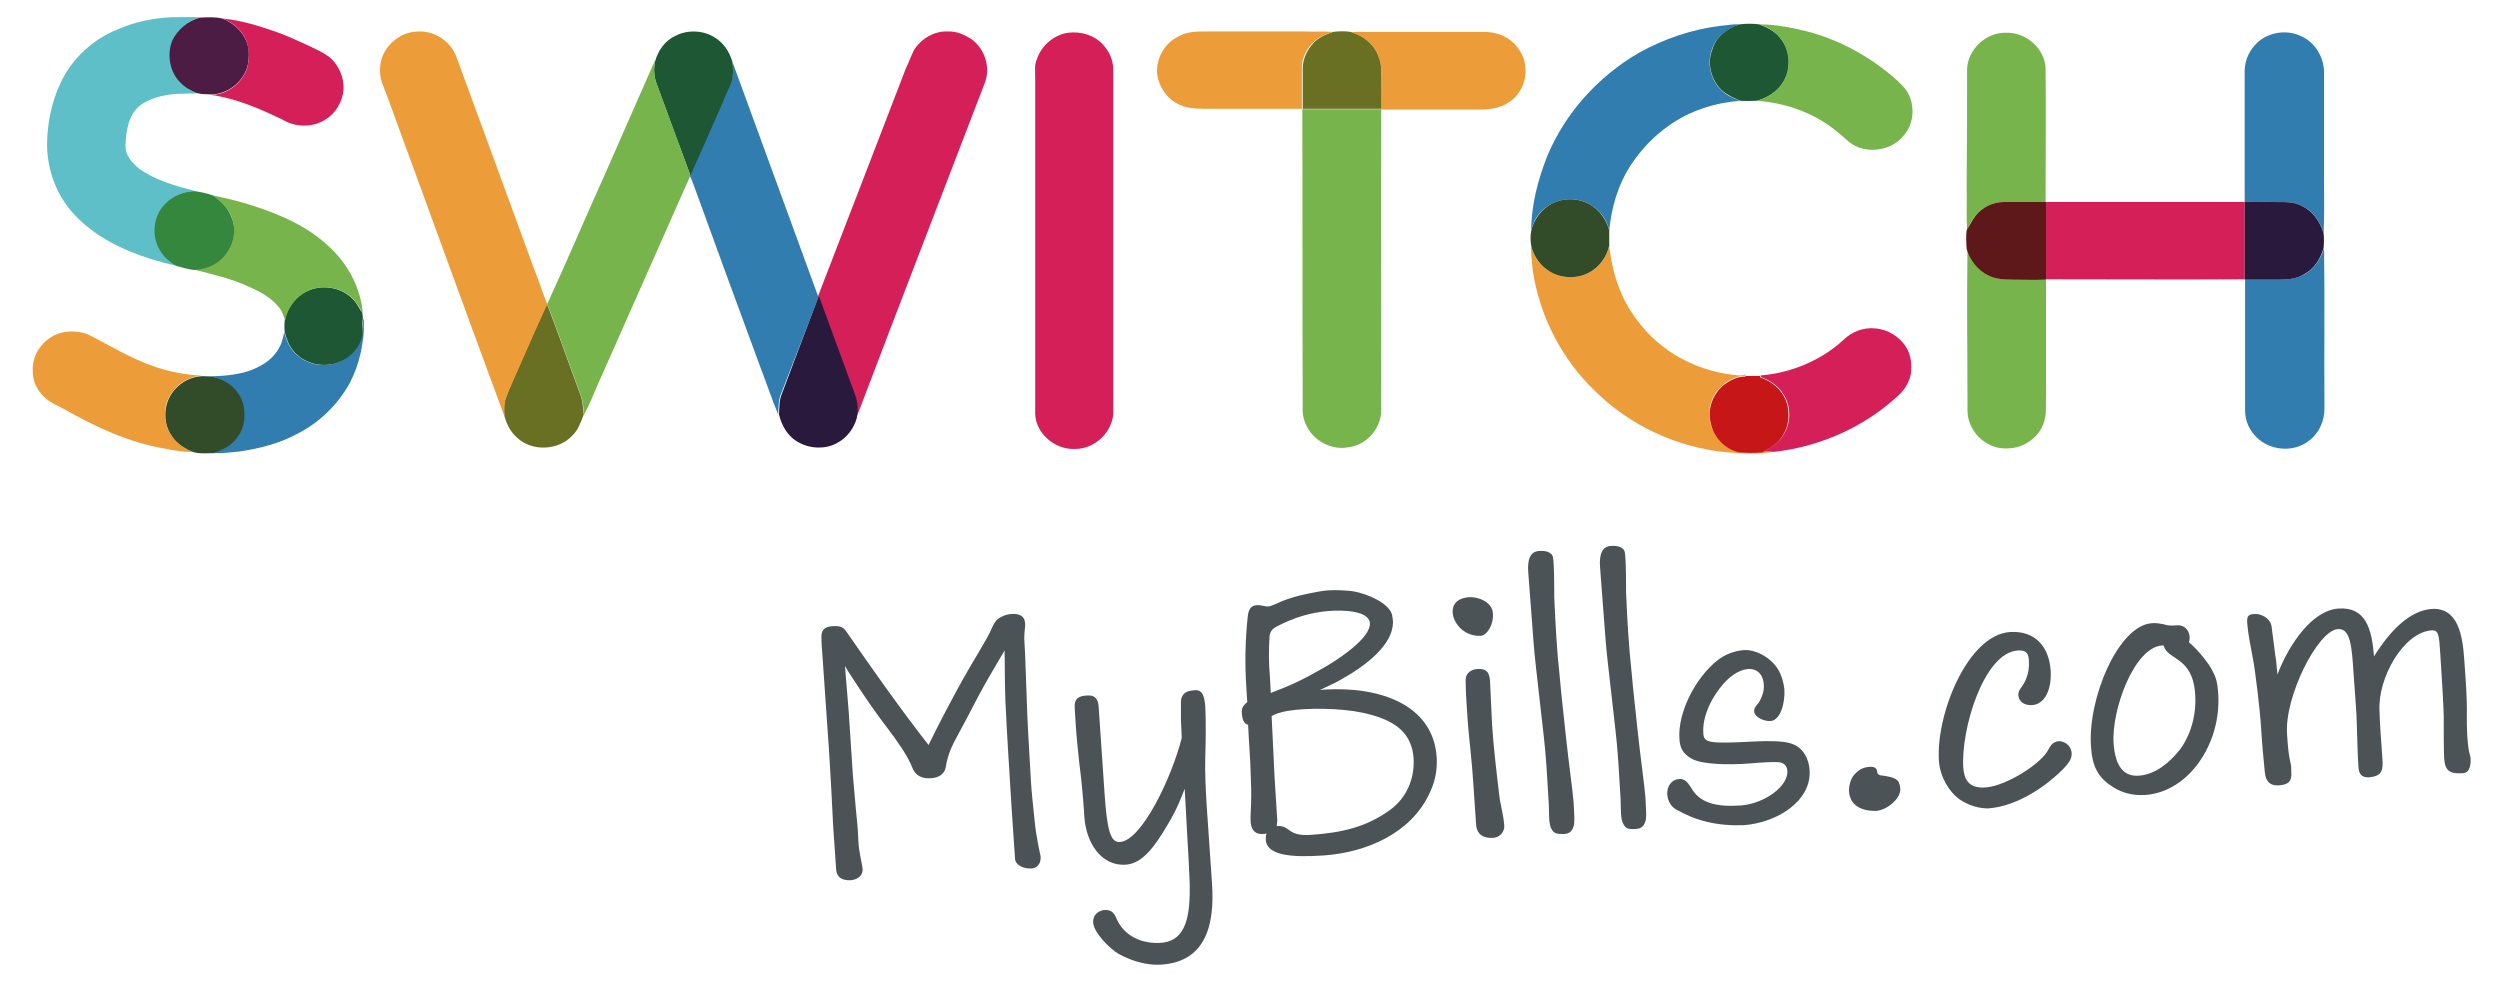 <?xml version="1.0" encoding="utf-8"?>
<!-- Generator: Adobe Illustrator 24.2.1, SVG Export Plug-In . SVG Version: 6.00 Build 0)  -->
<svg version="1.1" id="Layer_1" xmlns="http://www.w3.org/2000/svg" xmlns:xlink="http://www.w3.org/1999/xlink" x="0px" y="0px"
	 viewBox="0 0 595.3 235" style="enable-background:new 0 0 595.3 235;" xml:space="preserve">
<style type="text/css">
	.st0{fill:#4C5357;}
	.st1{fill:#5FBFC8;}
	.st2{fill:#4D1C44;}
	.st3{fill:#D41F58;}
	.st4{fill:#317DAF;}
	.st5{fill:#1D5734;}
	.st6{fill:#77B54C;}
	.st7{fill:#6A7023;}
	.st8{fill:#ED9C3A;}
	.st9{fill:#34873D;}
	.st10{fill:#324C2A;}
	.st11{fill:#5E1819;}
	.st12{fill:#29193D;}
	.st13{fill:#C61618;}
</style>
<g>
	<path class="st0" d="M244.6,169.7c0.2,5.1,0.8,14.3,0.9,16.5c0.1,2,0.5,5.8,0.9,9.6c0.4,3.9,1.3,7.5,1.4,8.2
		c0.1,1.9-1.1,2.8-2.3,2.8c-1.8,0.1-3.7-0.8-3.8-2.3l-0.8-11.8c-0.3-4.9-1.3-20.6-1.5-25.9c-0.2-5.9-0.1-8-0.2-11.9
		c-2.3,3.9-4.6,7.8-6.3,11c-2.1,4.1-3.4,6.5-4.7,8.9c-1.3,2.4-2.5,4.6-3,7.9c-0.3,1.7-1.8,2.5-3.4,2.6c-2.4,0.2-3.9-0.7-4.6-2.6
		c-1.1-2.8-3.6-6.3-5.8-9.2c-3-3.9-5.4-7.5-6.8-9.6c-1-1.6-2.1-3.1-3.4-5.3c0.4,4.4,0.6,7.6,0.9,11l1,15.2c0.2,2.6,0.5,5.2,0.7,7.9
		c0.3,2.6,0.5,5.1,0.6,7.6c0.2,3.3,0.8,4.7,1,6.6c0.1,1.3-0.8,2.5-2.8,2.7c-2.1,0.1-3.4-0.7-3.5-2.6l-0.7-10.1
		c-0.3-6.1-0.6-12.2-1-18.2l-1.5-21.7c-0.2-2.5-0.3-3.9-0.3-5.5c0-1.9,1.3-2.3,2.7-2.4c1.5-0.1,2.3,0.1,3.1,1.1
		c5.9,8.5,12.6,18.1,19.7,27.2c1.1-2.2,2.5-5.1,4.8-9.4c2.8-5.3,4.8-8.8,7.1-12.6c1.6-2.7,2.7-4.6,3.2-5.9c0.5-1,0.8-1.7,1.7-2.3
		c0.6-0.4,1.8-1,3.2-1c1.6-0.1,2.9,0.5,3,2.2c0.1,0.8-0.2,1.7-0.2,3.7C244.2,156.5,244.3,162.2,244.6,169.7z"/>
	<path class="st0" d="M287,168.2c0.2,3.5,0.1,9.2,0,12c-0.1,3.7,0.1,7.4,0.3,11.1l1.3,19c0.7,10-1.5,18.7-12.1,19.4
		c-2.6,0.2-6.5-0.5-10.2-2.6c-2-1.2-5.8-4.9-6-7.4c-0.1-2.2,1.7-2.9,2.6-3c1.6-0.1,2.3,0.5,2.9,1.9c1.9,4.5,6.4,6.2,10.6,5.9
		c6.3-0.4,7-6.9,6.9-14c-0.2-4.4-0.3-7.1-0.6-11.6l-0.6-11.1c-1.8,4.8-3,6.8-4.2,8.8c-3,5.1-5.9,9-9.8,9.3
		c-5.8,0.4-9.5-5.1-9.9-11.5c-0.3-4.9-0.7-8.8-1.2-12.7c-0.5-4.4-0.6-6.1-0.8-8.4l-0.3-4.8c-0.1-2.2,0.9-2.8,3.1-2.9
		c2.1-0.1,2.5,1.4,2.6,2.5l1.4,20.6c0.6,8.9,1.4,12,3.7,11.8c5.2-0.4,12.3-15.3,14.7-24.8c-0.1-2.3-0.2-3.9-0.2-4.4l0-4.1
		c0-1.7,1-2.7,2.9-2.8C286.2,164,286.8,165.5,287,168.2z"/>
	<path class="st0" d="M342.1,180.3c0.2,3.1-0.4,6.1-1.9,9c-4.4,9.1-14.8,13.7-25,14.4c-7.4,0.5-13.5,0.1-13.8-3.7c0-0.5,0-1,0.2-1.5
		l-0.9,0.1c-2.2,0.1-2.8-1.4-2.9-3c-0.1-1,0.1-3.1,0.1-4.1c0.1-2.6,0-5.1-0.1-7.6c0-1.9-0.4-6.8-0.6-11.3c-1-0.3-1.4-1.2-1.5-2.9
		c-0.1-0.8,0.2-1.7,1.3-2.5l-0.2-3.1c-0.4-5.7-0.3-11.6,0.3-17.2c0.2-1.9,0.8-2.7,2.2-2.8c0.8-0.1,2,0.4,2.8,0.3
		c0.4,0,2.5-0.9,3.3-1.3c3.1-1.2,5.7-1.7,9-2.3c2.3-0.4,4.6-0.3,7-0.1c2.6,0.2,7.6,2,9.4,4.4c0.7,0.8,0.8,1.7,0.9,3
		c0,5.4-6.2,10.3-12.7,13.9c-0.6,0.4-2.4,1.2-4.7,2.3l1.1-0.1C329.1,163.4,341.3,168.1,342.1,180.3z M302.4,161.2
		c0,0.3,0.1,1.8,0.2,3.8c4.8-1.8,7.8-3.2,13.3-6.4c4.4-2.6,10.5-7.1,10.3-10.2c-0.2-3-6.4-3.2-9.8-2.9c-4.1,0.3-8.3,1.5-12.6,3.8
		c-0.9,0.5-1.5,1.3-1.5,2.4C302.1,154.7,302.1,158.1,302.4,161.2z M336.6,180.5c-0.1-1.1-0.3-2.4-0.8-3.5c-1.4-3.5-4.8-5.9-11.4-7.3
		c-5.2-1.1-13.3-1.2-17.9-0.4c-1.6,0.3-2.8,0.7-3.7,1.2c0.3,5.9,0.6,12.7,0.7,14.6l0.6,9.5c0.1,0.8,0,1.6-0.1,2.1l0.1,0
		c3.3-0.2,2.3,2.5,8,2.1c7.3-0.5,13.1-1.8,18.7-5.8C334.9,190.1,336.9,185.5,336.6,180.5z"/>
	<path class="st0" d="M345.9,145.8c-0.1-1.8,1-3.4,4-3.6c1.6-0.1,5.4,0.8,5.6,3.9c0.2,2.6-1.4,5.2-2.9,5.3
		C348.9,151.6,346.1,148.7,345.9,145.8z M351.5,196.5l-0.7-10.3c-0.3-5-1-10.3-1.3-14.4c-0.2-3.4-0.5-6.6-0.5-9.9
		c0-1.7,1.4-2.5,2.8-2.6c1.8-0.1,2.8,0.4,3,2.7c0.2,3.6,0.3,7,0.5,10.6c0.3,4.8,1,10.9,1.7,16.7c0.2,2.1,1,4.5,1.2,7.3
		c0.1,1.2-0.8,2.7-2.5,2.9C353.1,199.7,351.7,198.6,351.5,196.5z"/>
	<path class="st0" d="M369.5,197.5c-0.8-1.2-0.6-4-0.7-5.9c-0.2-2.7-0.4-7.6-0.7-11c-0.3-4.8-2.5-21.8-2.9-27.3l-1.3-17.1
		c-0.2-2.8,0.4-4.9,2.6-5c1.2-0.1,3,0.1,3.3,1.5c0.3,1.5,0.3,7,0.3,9.5c0.3,6.7,0.6,12.5,1.3,18.9c0.4,4.7,1,9.6,1.5,14.5
		c0.5,4.8,1.7,13.6,1.8,15.4c0.2,3.6,0.3,4.8,0,5.8c-0.4,1.2-1,1.7-2.3,1.8C370.4,198.6,370.1,198.4,369.5,197.5z"/>
	<path class="st0" d="M386.6,196.3c-0.8-1.2-0.6-4-0.7-5.9c-0.2-2.7-0.4-7.6-0.7-11c-0.3-4.8-2.5-21.8-2.9-27.3l-1.3-17.1
		c-0.2-2.8,0.4-4.9,2.6-5c1.2-0.1,3,0.1,3.3,1.5c0.3,1.5,0.3,7,0.3,9.5c0.3,6.7,0.6,12.5,1.3,18.9c0.4,4.7,1,9.6,1.5,14.5
		c0.5,4.8,1.7,13.6,1.8,15.4c0.2,3.6,0.3,4.8,0,5.8c-0.4,1.2-1,1.7-2.3,1.8C387.5,197.5,387.1,197.2,386.6,196.3z"/>
	<path class="st0" d="M399.2,192.8c-1.3-0.7-2.1-2.1-2.2-3.7c-0.1-1.9,1.1-3.5,2.8-3.6c1.3-0.1,2,0.6,3.1,2.4
		c2,3.3,5.8,4.3,11.6,3.9c5.5-0.4,11.4-4.5,11.1-8.3c-0.1-1.2-0.9-1.9-2-2c-1.2-0.1-3.7,0-7,0.3c-5.5,0.4-11.3,0.2-13.7-1.1
		c-2.2-1.2-2.9-2.7-3-4.8c-0.4-6.2,3.7-14.4,9.1-18.7c1.8-1.4,4-2.2,6.2-2.4c2.9-0.2,6.5,1.8,8.2,4.6c0.8,1.3,1.3,3,1.5,4.7
		c0.2,3.2-0.9,7.4-3.3,7.6c-1.3,0.1-3.8-0.8-3.9-2.3c-0.1-0.8,0.6-1.5,1.1-2.1c0.8-1.3,1.3-2.8,1.2-4.2c-0.1-2.2-1.3-3.9-3.7-3.8
		c-1.4,0.1-3.6,0.9-5.9,3.5c-2.7,3.1-5.1,7.6-4.8,11.9c0.1,1.4,0.6,2,3.7,2.1c5,0.2,12.6-0.9,16.7,0.1c3.8,0.9,4.8,4.5,4.9,6.5
		c0.5,7.1-7.4,12.5-15.8,13.1C408.7,196.7,403.8,195.4,399.2,192.8z"/>
	<path class="st0" d="M440.3,188.6c-0.1-1.2,0.3-3.1,1.2-4.1c1-1.1,2-1.8,3.7-1.9c1-0.1,1.8,0.3,1.8,1.2c0,0.4,0.3,0.7,0.7,0.8
		c4,0.5,4.6,1.1,4.8,3.2c0.2,2.3-3.2,5.2-5.9,5.3C443.2,193.1,440.6,191.8,440.3,188.6z"/>
	<path class="st0" d="M466.7,190.4c-2.6-1.8-4.7-5.4-5-9.1c-0.8-11.1,6.8-30.1,16.9-30.8c6-0.4,9.3,3.5,9.7,9.1
		c0.3,4.4-1.3,8.1-4.4,8.3c-2,0.1-3.2-0.9-3.3-2.4c0-0.6,0.1-1,0.7-1.8c1.5-1.9,2-4.5,1.8-6.6c-0.1-1.9-1-2.3-2.7-2.2
		c-8,0.6-13.5,18.7-12.9,27.9c0.2,2.8,1.3,5,5.3,4.7c4.9-0.3,13.5-5.8,15-9.1c0.5-0.9,1.1-1.8,2.4-1.9s3,1,3.1,2.8
		c0.1,1.3-0.6,2.4-2.3,4.1c-5.2,5.1-11.8,8.7-17.6,9.1C471.1,192.5,468.8,191.8,466.7,190.4z"/>
	<path class="st0" d="M528.2,165.2c0.8,11.8-7,23.4-17.4,24.1c-3.1,0.2-5.6-0.6-7.5-1.8c-3.6-2.2-5.1-4.8-5.4-9.8
		c-0.8-11.3,6.5-28.8,14.5-29.3c0.9-0.1,2.1,0.1,2.6,0.2c1.4,0.4,1.7,0.4,3.5,0.3c1.2-0.1,2.7,0.7,2.9,2.7c0,0.5,0,0.9-0.2,1.3
		c2.5,2.1,4.8,5.3,5.3,6.2C527.5,161,528,161.9,528.2,165.2z M522.7,165.2c-0.6-9-6.6-7.9-7.5-11.5l-0.4,0
		c-6.7,0.5-12.1,15.6-11.5,23.4c0.4,5.4,2.4,7.9,6.1,7.6c3.8-0.3,7.1-3,9.6-6.1C521.6,175.2,523.1,170.2,522.7,165.2z"/>
	<path class="st0" d="M587.9,178.8c0.2,0.9,0.4,1.5,0.4,1.9c0.1,2-0.5,3.3-1.7,3.4c-3.7,0.3-4.4-0.9-4.6-3.6c-0.1-1.9-0.1-6-0.1-8.6
		c0.1-2.2-0.5-11.2-0.8-15.9c-0.3-4.9-0.4-6-2.1-5.9c-6.7,0.5-12.8,11.3-12.4,19.1c0.1,3.3,0.4,7.4,0.5,8.6l0.2,2.9
		c0.2,2.8-0.1,4.1-3.2,4.4c-1.8,0.1-2.4-0.9-2.5-2.4c-0.2-2.3-0.3-7.8-0.4-10.2c0-2.1-0.4-6.8-0.8-12.6c-0.4-6.3-0.8-10.3-3.7-10.1
		c-4.8,0.3-12.8,16.2-12.1,25.1c0.2,2.8,0.3,4.5,0.8,6.7c0.2,0.7,0.2,1.3,0.2,2.1c0.2,2.3-0.6,3.1-2.8,3.3c-2.4,0.2-3.3-1.1-3.5-3.1
		c-0.3-2.9-0.7-7.3-0.9-10.8c-0.2-3.6-1.4-13.6-1.9-16.1c-0.6-3.1-1.2-6.1-1.4-8.7c-0.1-1.9,0.5-2,1.8-2.1c1.5-0.1,3.7,1,4,2.9
		l0.9,7c0.2,0.8,0.3,2.5,0.5,4.5c2.9-7.5,8.4-15.3,14.6-15.7c6.4-0.4,7.9,4.8,8.4,11.4c3.8-6.1,8.5-10.9,13.7-11.3
		c6.3-0.4,7.4,6.2,7.8,12.2c0.3,4.4,0.7,8.8,0.6,13.3c0,1.2,0,3,0.1,4.7C587.6,176.3,587.7,177.8,587.9,178.8z"/>
</g>
<g>
	<g id="_x23_5fbec7ff_1_">
		<path class="st1" d="M28,7c4.1-1.8,8.4-2.7,12.9-2.9c2.3,0,4.5-0.1,6.8,0c-2.9,0.8-5.3,2.8-6.4,5.5c-1.4,3.3-0.6,7.4,2,10
			c1.1,1.2,2.5,1.9,4,2.5c-1.1,0.3-2.2,0.1-3.3,0.2c-3.7,0-7.5,0.6-10.5,2.7c-2.9,2.2-3.5,6.1-3.6,9.5c-0.2,2.4,1.6,4.4,3.4,5.8
			c3.9,2.7,8.6,4,13.2,5.2c-2.7,0.1-5.4,1.2-7.1,3.2c-2.8,2.9-3.2,7.6-1,11c0.9,1.5,2.3,2.5,3.7,3.5c-2.1-0.2-4.1-1-6.1-1.5
			c-6.7-2.1-13.3-5.3-18.2-10.5c-4.3-4.5-6.6-10.7-6.6-17c0.1-5,1.1-10,3.2-14.4C17,14.1,22,9.4,28,7z"/>
	</g>
	<g id="_x23_4c1b44ff_1_">
		<path class="st2" d="M47.6,4.2c1.8-0.1,3.5-0.2,5.3,0.2c2.9,1.1,5.3,3.4,6.1,6.4c0.4,1.6,0.3,3.1,0,4.7c-0.9,3.8-4.5,6.8-8.5,7
			c-1.2-0.1-2.3,0-3.5-0.3c-1.4-0.6-2.9-1.3-4-2.5c-2.6-2.5-3.3-6.6-2-10C42.3,7,44.8,4.9,47.6,4.2z"/>
	</g>
	<g id="_x23_d41e57ff_1_">
		<path class="st3" d="M52.9,4.4c4.5,0.4,8.8,1.8,12.9,3.2c2.5,0.9,4.9,2,7.3,3.1c1.8,0.9,3.6,1.6,5.2,2.8c2.4,1.9,3.7,5,3.5,8
			c-0.3,2.7-1.8,5.4-4.2,6.9c-3,2-7.2,2-10.3,0.1c-5.4-2.6-11.1-5.1-17.1-5.9l0.3,0c4-0.2,7.6-3.2,8.5-7c0.3-1.6,0.3-3.1,0-4.7
			C58.3,7.8,55.8,5.4,52.9,4.4z"/>
		<path class="st3" d="M217.6,12c1.7-2.8,4.9-4.7,8.2-4.5c2-0.1,3.9,0.8,5.5,1.8c3.3,2.4,4.7,7,3.1,10.7
			c-10.2,26.6-20.5,53.2-30.6,79.8l0-0.2c0.3-1.7,0.4-3.5-0.2-5.1c-2.9-8-5.9-16-8.8-24c7-18,13.9-36.1,20.9-54.2
			C216.4,14.9,216.9,13.4,217.6,12z"/>
		<path class="st3" d="M254.3,7.8c3.1-0.4,6.4,0.6,8.4,2.9c1.5,1.6,2.3,3.6,2.4,5.7c0,27.3,0,54.5,0,81.8c-0.1,4.7-4.5,8.8-9.2,8.7
			c-4.7,0.2-9.3-3.7-9.4-8.4c0-26.7,0-53.5,0-80.3c0-1.4-0.2-2.8,0.4-4.1C248,10.8,251,8.3,254.3,7.8z"/>
		<path class="st3" d="M487.2,48.1c15.8,0,31.6,0,47.3,0c0,6.1,0,12.3,0,18.4c-15.8,0.1-31.6,0-47.3,0
			C487.2,60.4,487.2,54.2,487.2,48.1z"/>
		<path class="st3" d="M438.9,81c2-2,4.8-3.1,7.6-2.8c3,0.2,5.9,2,7.4,4.5c1.2,1.9,1.4,4.2,1.1,6.4c-0.4,2-1.5,3.8-3.1,5.2
			c-8,7.4-18.6,12.1-29.5,13.3c-0.9,0-1.8-0.1-2.6,0c1.6-0.9,3.3-1.8,4.4-3.4c2.4-3,2.5-7.6,0.2-10.7c-1.2-1.8-3.1-3-5.1-3.7
			c0-0.1,0-0.3-0.1-0.4C426.5,88.8,433.5,85.9,438.9,81z"/>
	</g>
	<g id="_x23_2f7caeff_1_">
		<path class="st4" d="M410.1,6.1c1.4-0.1,2.7-0.4,4.1-0.3c-3,1-5.7,3.1-6.6,6.1c-1.2,3.3-0.2,7.2,2.3,9.6c1.2,1.2,2.9,1.9,4.4,2.5
			c-6.1,0.5-12,2.4-16.9,5.9c-3.6,2.5-6.6,5.7-9,9.3c-3.1,4.7-4.7,10.2-5.2,15.7c-0.6-2.5-2.1-4.8-4.4-6.1c-2.7-1.7-6.4-1.8-9.3-0.3
			c-2.6,1.3-4.5,3.8-4.9,6.6c0-6.2,1.6-12.3,3.9-18.1c4.3-10.2,12.1-18.8,21.7-24.4C396.3,9.2,403.1,6.9,410.1,6.1z"/>
		<path class="st4" d="M536.8,10.9c2.6-3.1,7.4-4.1,11.1-2.3c3.3,1.4,5.4,4.9,5.5,8.4c0,8.4,0,16.8,0,25.2c0,4.5,0.1,9-0.1,13.4
			c-0.8-2.7-2.4-5.3-5.1-6.5c-2.2-1.3-4.9-0.9-7.3-1c-2.1-0.1-4.3-0.2-6.4,0c0-10.5,0-21,0-31.4C534.6,14.5,535.4,12.5,536.8,10.9z"
			/>
		<path class="st4" d="M174.4,14.7c6.8,18.7,13.7,37.4,20.5,56.1c-3,7.7-6,15.5-9,23.2c-0.6,1.5-0.5,3.1-0.6,4.7
			c-1.6-3.9-2.9-7.8-4.4-11.7c-5.3-14.3-10.5-28.6-15.7-42.9c-0.3-0.8-0.6-1.6-1-2.3l0-0.1c2.6-5.5,4.9-11.1,7.4-16.7
			c0.8-1.8,1.6-3.5,2.3-5.4C174.7,18,174.6,16.3,174.4,14.7z"/>
		<path class="st4" d="M548.9,65.2c2.3-1.3,3.8-3.7,4.5-6.2c0.2,12.7,0,25.3,0.1,38c0.1,3.1-1.3,6.3-3.9,8.1
			c-3.6,2.7-9.1,2.2-12.3-1c-1.7-1.7-2.7-3.9-2.7-6.3c0-10.4,0-20.8,0-31.2c2.7,0,5.5,0,8.2,0C544.9,66.6,547.1,66.3,548.9,65.2z"/>
		<path class="st4" d="M86.5,75.9c0.2,0.2,0.2,0.4,0.2,0.7c0,5.1-1.1,10.1-3.4,14.6c-2.9,5.2-7.3,9.5-12.7,12.2
			c-4.1,2.2-8.8,3.4-13.5,4.1c-2.1,0.2-4.3,0.5-6.4,0.4c2.1-0.7,4.2-1.8,5.5-3.6c1.8-2.1,2.1-5.1,1.6-7.7c-0.9-3.9-4.7-7.1-8.8-7
			h0.2c4.6,0,9.6-0.4,13.5-2.9c1.7-1,3.1-2.5,4-4.3c0.5-1,0.7-2.2,1-3.3c0.4,1.6,1,3.2,2.1,4.5c2.6,3.2,7.4,4.2,11.1,2.5
			c2.8-1.2,4.9-3.8,5.4-6.8C86.6,78.2,86.4,77.1,86.5,75.9z"/>
	</g>
	<g id="_x23_1c5633ff_1_">
		<path class="st5" d="M414.2,5.8c1.6-0.2,3.1-0.2,4.7,0c1.9,0.7,3.7,1.6,5,3.2c2.4,2.8,2.7,7.2,0.9,10.3c-1.4,2.4-3.8,4-6.5,4.7
			c-1.3,0-2.6,0.1-3.9,0c-1.6-0.7-3.2-1.4-4.4-2.5c-2.5-2.4-3.6-6.3-2.3-9.6C408.5,8.9,411.2,6.7,414.2,5.8z"/>
		<path class="st5" d="M160.9,8.5c2.9-1.5,6.7-1.3,9.4,0.5c2.1,1.3,3.4,3.4,4.1,5.7c0.2,1.6,0.3,3.4-0.3,5c-0.7,1.8-1.6,3.6-2.3,5.4
			c-2.5,5.6-4.9,11.2-7.4,16.7c-2.7-7.2-5.3-14.4-8-21.7c-0.7-1.8-0.8-3.6-0.4-5.5C156.7,12,158.4,9.6,160.9,8.5z"/>
		<path class="st5" d="M73.9,69c3.4-1.3,7.6-0.4,10.1,2.2c0.9,0.9,1.5,2.1,2.1,3.1c0-0.2,0-0.6,0.1-0.7v-0.1c0,0.8,0.2,1.6,0.2,2.3
			c-0.2,1.2,0,2.3,0,3.5C86,82.3,83.8,85,81,86.1c-3.7,1.7-8.6,0.6-11.1-2.5c-1.1-1.3-1.7-2.9-2.1-4.5c-0.1-0.9-0.1-1.9,0-2.8
			C68.4,73.1,70.7,70.1,73.9,69z"/>
	</g>
	<g id="_x23_75b44cff_1_">
		<path class="st6" d="M418.9,5.8c3.2,0,6.3,0.5,9.4,1.2c8.4,1.8,16.2,5.9,22.6,11.4c1.4,1.3,2.9,2.5,3.7,4.3c1.4,3.1,1,7.1-1.4,9.7
			c-3,3.7-9.2,4.4-12.9,1.4c-1.4-1.2-2.7-2.4-4.2-3.5c-5.2-3.8-11.5-5.9-17.9-6.3c2.7-0.7,5.2-2.3,6.5-4.7c1.8-3.2,1.5-7.5-0.9-10.3
			C422.6,7.4,420.8,6.4,418.9,5.8z"/>
		<path class="st6" d="M468.4,16.4c0.2-4.7,4.6-8.8,9.4-8.6c4.8-0.1,9.2,3.9,9.3,8.6c0.1,10.6,0,21.1,0,31.7c-3.3,0-6.6,0-10,0
			c-2.6,0-5.1,1.4-6.7,3.3c-0.9,1-1.4,2.2-2,3.4c-0.2-3.4,0-6.8-0.1-10.3C468.4,35.1,468.4,25.8,468.4,16.4z"/>
		<path class="st6" d="M156,14.3l0,0.2c-0.4,1.8-0.3,3.7,0.4,5.5c2.7,7.2,5.3,14.5,8,21.7l0,0.1c-7.4,16.7-14.8,33.4-22.2,50.1
			c-1,2.3-1.9,4.6-3.1,6.8c-0.2-1.4-0.2-2.9-0.7-4.3c-2.1-5.7-4.2-11.5-6.3-17.3c-0.6-1.6-1.1-3.1-1.8-4.6l0-0.1
			c4.7-10.2,9.1-20.6,13.7-30.8C148,32.5,152,23.4,156,14.3z"/>
		<path class="st6" d="M310.1,26c6.2,0,12.5,0,18.8,0c-0.1,23.9,0,47.9,0,71.8c-0.1,4.3-3.5,8.2-7.8,8.7c-3,0.6-6.3-0.6-8.4-2.8
			c-1.7-1.8-2.7-4.3-2.5-6.8C310.1,73.3,310.2,49.6,310.1,26z"/>
		<path class="st6" d="M50.5,46.5c5.1,1,10,2.4,14.8,4.3c6.4,2.5,12.5,6.3,16.6,11.9c2.3,3.2,3.9,7,4.4,10.9c0,0.2,0,0.6-0.1,0.7
			c-0.6-1.1-1.3-2.2-2.1-3.1c-2.5-2.6-6.7-3.5-10.1-2.2c-3.2,1.2-5.5,4.1-6.1,7.3c-0.4-1-0.6-2-1.3-2.9c-1.9-2.5-4.7-4-7.5-5.2
			c-4.1-1.9-8.6-2.9-12.9-4c1.7-0.2,3.4-0.5,4.8-1.3c3.9-2.1,5.8-7.2,4.1-11.3C54.3,49.4,52.5,47.8,50.5,46.5z"/>
		<path class="st6" d="M468.5,59.3c0.8,2.7,2.5,5.1,5.2,6.3c1.8,0.9,3.7,1,5.7,1c2.6,0,5.2,0,7.8,0c0,9.1,0,18.2,0,27.2
			c-0.1,2.1,0.2,4.3-0.4,6.4c-0.8,3.1-3.5,5.5-6.6,6.3c-2.2,0.5-4.7,0.4-6.6-0.7c-3.1-1.5-5.2-4.9-5.1-8.3
			C468.5,84.8,468.3,72,468.5,59.3z"/>
	</g>
	<g id="_x23_696f13ff_1_">
		<path class="st7" d="M317.4,7.6c1.4-0.2,2.9-0.2,4.3,0c2.9,0.8,5.5,2.9,6.6,5.7c0.8,2,0.6,4.1,0.7,6.2c0,2.1,0,4.3,0,6.4
			c-6.2,0-12.5,0-18.8,0c0-3.2,0-6.4,0-9.6c0-2.3,1.1-4.5,2.6-6.1C313.9,9,315.6,8.2,317.4,7.6z"/>
		<path class="st7" d="M122.4,89.9c2.6-5.8,5.1-11.7,7.8-17.5c0.7,1.5,1.2,3.1,1.8,4.6c2.1,5.8,4.2,11.5,6.3,17.3
			c0.5,1.4,0.5,2.9,0.7,4.3v0.1c-0.7,1.8-1.3,3.7-2.7,5c-3.3,3.6-9.6,3.9-13.2,0.5c-1.6-1.4-2.5-3.3-3-5.2c-0.1-1.5-0.2-3,0.4-4.4
			C121,93,121.8,91.5,122.4,89.9z"/>
	</g>
	<g id="_x23_ec9b3aff_1_">
		<path class="st8" d="M90.5,16.4c0-4.7,4.3-8.9,9.1-8.9c3.9-0.2,7.8,2.4,9.1,6.1c6.2,16.8,12.3,33.6,18.5,50.5
			c1.1,2.7,2,5.6,3.1,8.3l0,0.1c-2.7,5.8-5.2,11.7-7.8,17.5c-0.7,1.6-1.4,3.1-2,4.7c-0.5,1.4-0.4,2.9-0.4,4.4
			c-9.4-25.4-18.6-50.8-27.9-76.2C91.4,20.7,90.3,18.7,90.5,16.4z"/>
		<path class="st8" d="M281,8.5c1.8-1,4-1,6-1c8,0,15.9,0,23.9,0c2.1,0.1,4.3-0.1,6.4,0.1c-1.7,0.6-3.4,1.3-4.7,2.6
			c-1.6,1.6-2.7,3.9-2.6,6.1c0,3.2,0,6.4,0,9.6c-7.8,0-15.6,0-23.4,0c-2.2,0-4.5-0.2-6.4-1.3c-2.7-1.5-4.5-4.4-4.7-7.5
			C275.4,13.6,277.6,9.9,281,8.5z"/>
		<path class="st8" d="M321.7,7.7c1.1-0.2,2.1-0.1,3.2-0.1c9.6,0,19.1,0,28.6,0c3.1,0,6.2,1.3,8,3.9c3.1,4,2,10.3-2.3,12.9
			c-2.1,1.5-4.9,1.7-7.5,1.7c-7.6,0-15.2,0-22.8,0c0.1-2.1,0-4.3,0-6.4c0-2.1,0.2-4.3-0.7-6.2C327.2,10.5,324.6,8.5,321.7,7.7z"/>
		<path class="st8" d="M364.6,58.4c0.6,3.6,3.7,6.7,7.4,7.4c2.1,0.4,4.3,0.2,6.2-0.8c2.6-1.3,4.4-3.8,5-6.6c0.5,5.3,2,10.6,4.8,15.2
			c3.2,5.1,7.6,9.4,13,12.1c4,2.1,8.5,3.3,13,3.7c0.5,0,1.1,0,1.6-0.2c0,0,0,0.1,0,0.2s0,0.2,0,0.2c-1.7-0.2-3.2,0.6-4.6,1.5
			c-3.1,2.1-4.7,6.1-3.7,9.7c0.8,3.2,3.4,6,6.6,6.8c1.9,0.2,3.8,0.2,5.7,0c0.9-0.1,1.8-0.1,2.6,0c-3.7,0.6-7.4,0.4-11,0.1
			c-11.7-1.1-23-6.3-31.3-14.5c-8-7.6-13.2-17.8-14.9-28.6C364.8,62.5,364.5,60.5,364.6,58.4z"/>
		<path class="st8" d="M7.8,88.2c-0.2-4.3,3.1-8.3,7.4-9.1c2.3-0.4,4.7-0.1,6.7,1c5.5,2.9,10.8,6.1,16.8,7.8c3.4,1,7,1.5,10.6,1.6
			h-0.2c-4.4-0.4-8.6,2.9-9.6,7.1c-0.4,2.4-0.2,5,1.3,7.1c1.2,1.9,3.2,3.2,5.3,3.9c-2.9,0.1-5.8-0.6-8.6-1.1c-7.8-1.6-15-5-21.9-8.9
			c-1.8-1-3.7-1.7-5.1-3.1C8.8,92.9,7.7,90.6,7.8,88.2z"/>
	</g>
	<g id="_x23_33863cff_1_">
		<path class="st9" d="M39.2,48.7c1.8-2,4.5-3.1,7.1-3.2c1.4,0.2,2.9,0.5,4.3,1c1.9,1.3,3.7,2.9,4.5,5.2c1.8,4.1-0.2,9.1-4.1,11.3
			c-1.5,0.8-3.1,1.2-4.8,1.3c-1.4-0.2-2.9-0.6-4.3-1c-1.4-0.9-2.8-2-3.7-3.5C36,56.4,36.4,51.6,39.2,48.7z"/>
	</g>
	<g id="_x23_314b29ff_1_">
		<path class="st10" d="M369.5,48.5c2.9-1.5,6.5-1.4,9.3,0.3c2.2,1.3,3.7,3.6,4.4,6.1c0,1.2,0,2.3,0,3.5c-0.6,2.8-2.4,5.3-5,6.6
			c-1.9,1-4.1,1.2-6.2,0.8c-3.7-0.7-6.7-3.8-7.4-7.4c-0.2-1.1-0.2-2.2,0-3.3C365.1,52.4,367,49.8,369.5,48.5z"/>
		<path class="st10" d="M39.6,96.7c0.9-4.2,5.1-7.5,9.6-7.1c4.1,0,8,3.1,8.8,7c0.5,2.6,0.2,5.5-1.6,7.7c-1.3,1.8-3.4,2.9-5.5,3.6
			c-1.6,0-3.1,0.2-4.7-0.2c-2.1-0.8-4.1-2-5.3-3.9C39.4,101.7,39.1,99.1,39.6,96.7z"/>
	</g>
	<g id="_x23_5d1818ff_1_">
		<path class="st11" d="M470.4,51.4c1.6-2,4.1-3.3,6.7-3.3c3.3,0,6.6,0,10,0h0.1c0,6.2,0,12.3,0,18.5H487c-2.6,0.1-5.2,0-7.8,0
			c-1.9,0-3.9-0.1-5.7-1c-2.6-1.2-4.4-3.7-5.2-6.3c-0.1-1.5-0.2-3,0-4.5C469.1,53.6,469.6,52.4,470.4,51.4z"/>
	</g>
	<g id="_x23_29123cff_1_">
		<path class="st12" d="M534.5,48.1c2.1-0.2,4.3-0.1,6.4,0c2.4,0.1,5.1-0.3,7.3,1c2.6,1.2,4.3,3.8,5.1,6.5c0.1,1.1,0.1,2.3,0,3.4
			c-0.7,2.5-2.1,4.9-4.5,6.2c-1.8,1.2-4,1.4-6.1,1.4c-2.7,0-5.5,0-8.2,0v-0.1C534.5,60.4,534.5,54.2,534.5,48.1z"/>
		<path class="st12" d="M194.9,70.7l0.1-0.2c2.9,8,5.9,16,8.8,24c0.5,1.7,0.5,3.4,0.2,5.1c-0.7,2.5-2.4,4.7-4.7,5.9
			c-2.7,1.5-6.3,1.4-9-0.1c-2.6-1.3-4.2-4-4.8-6.7c0.1-1.6,0-3.2,0.6-4.7C189,86.3,191.9,78.5,194.9,70.7z"/>
	</g>
	<g id="_x23_c5090cff_1_">
		<path class="st13" d="M415.6,89.5L415.6,89.5c1.2,0.1,2.4,0,3.5,0c0,0.1,0,0.3,0.1,0.4c2,0.7,3.9,1.9,5.1,3.7
			c2.2,3.1,2.1,7.7-0.2,10.7c-1.1,1.6-2.8,2.5-4.4,3.4c-1.9,0.2-3.8,0.2-5.7,0c-3.3-0.8-5.9-3.5-6.6-6.8c-1-3.6,0.6-7.6,3.7-9.7
			c1.4-0.9,2.9-1.6,4.6-1.5C415.6,89.6,415.6,89.5,415.6,89.5z"/>
	</g>
</g>
</svg>

